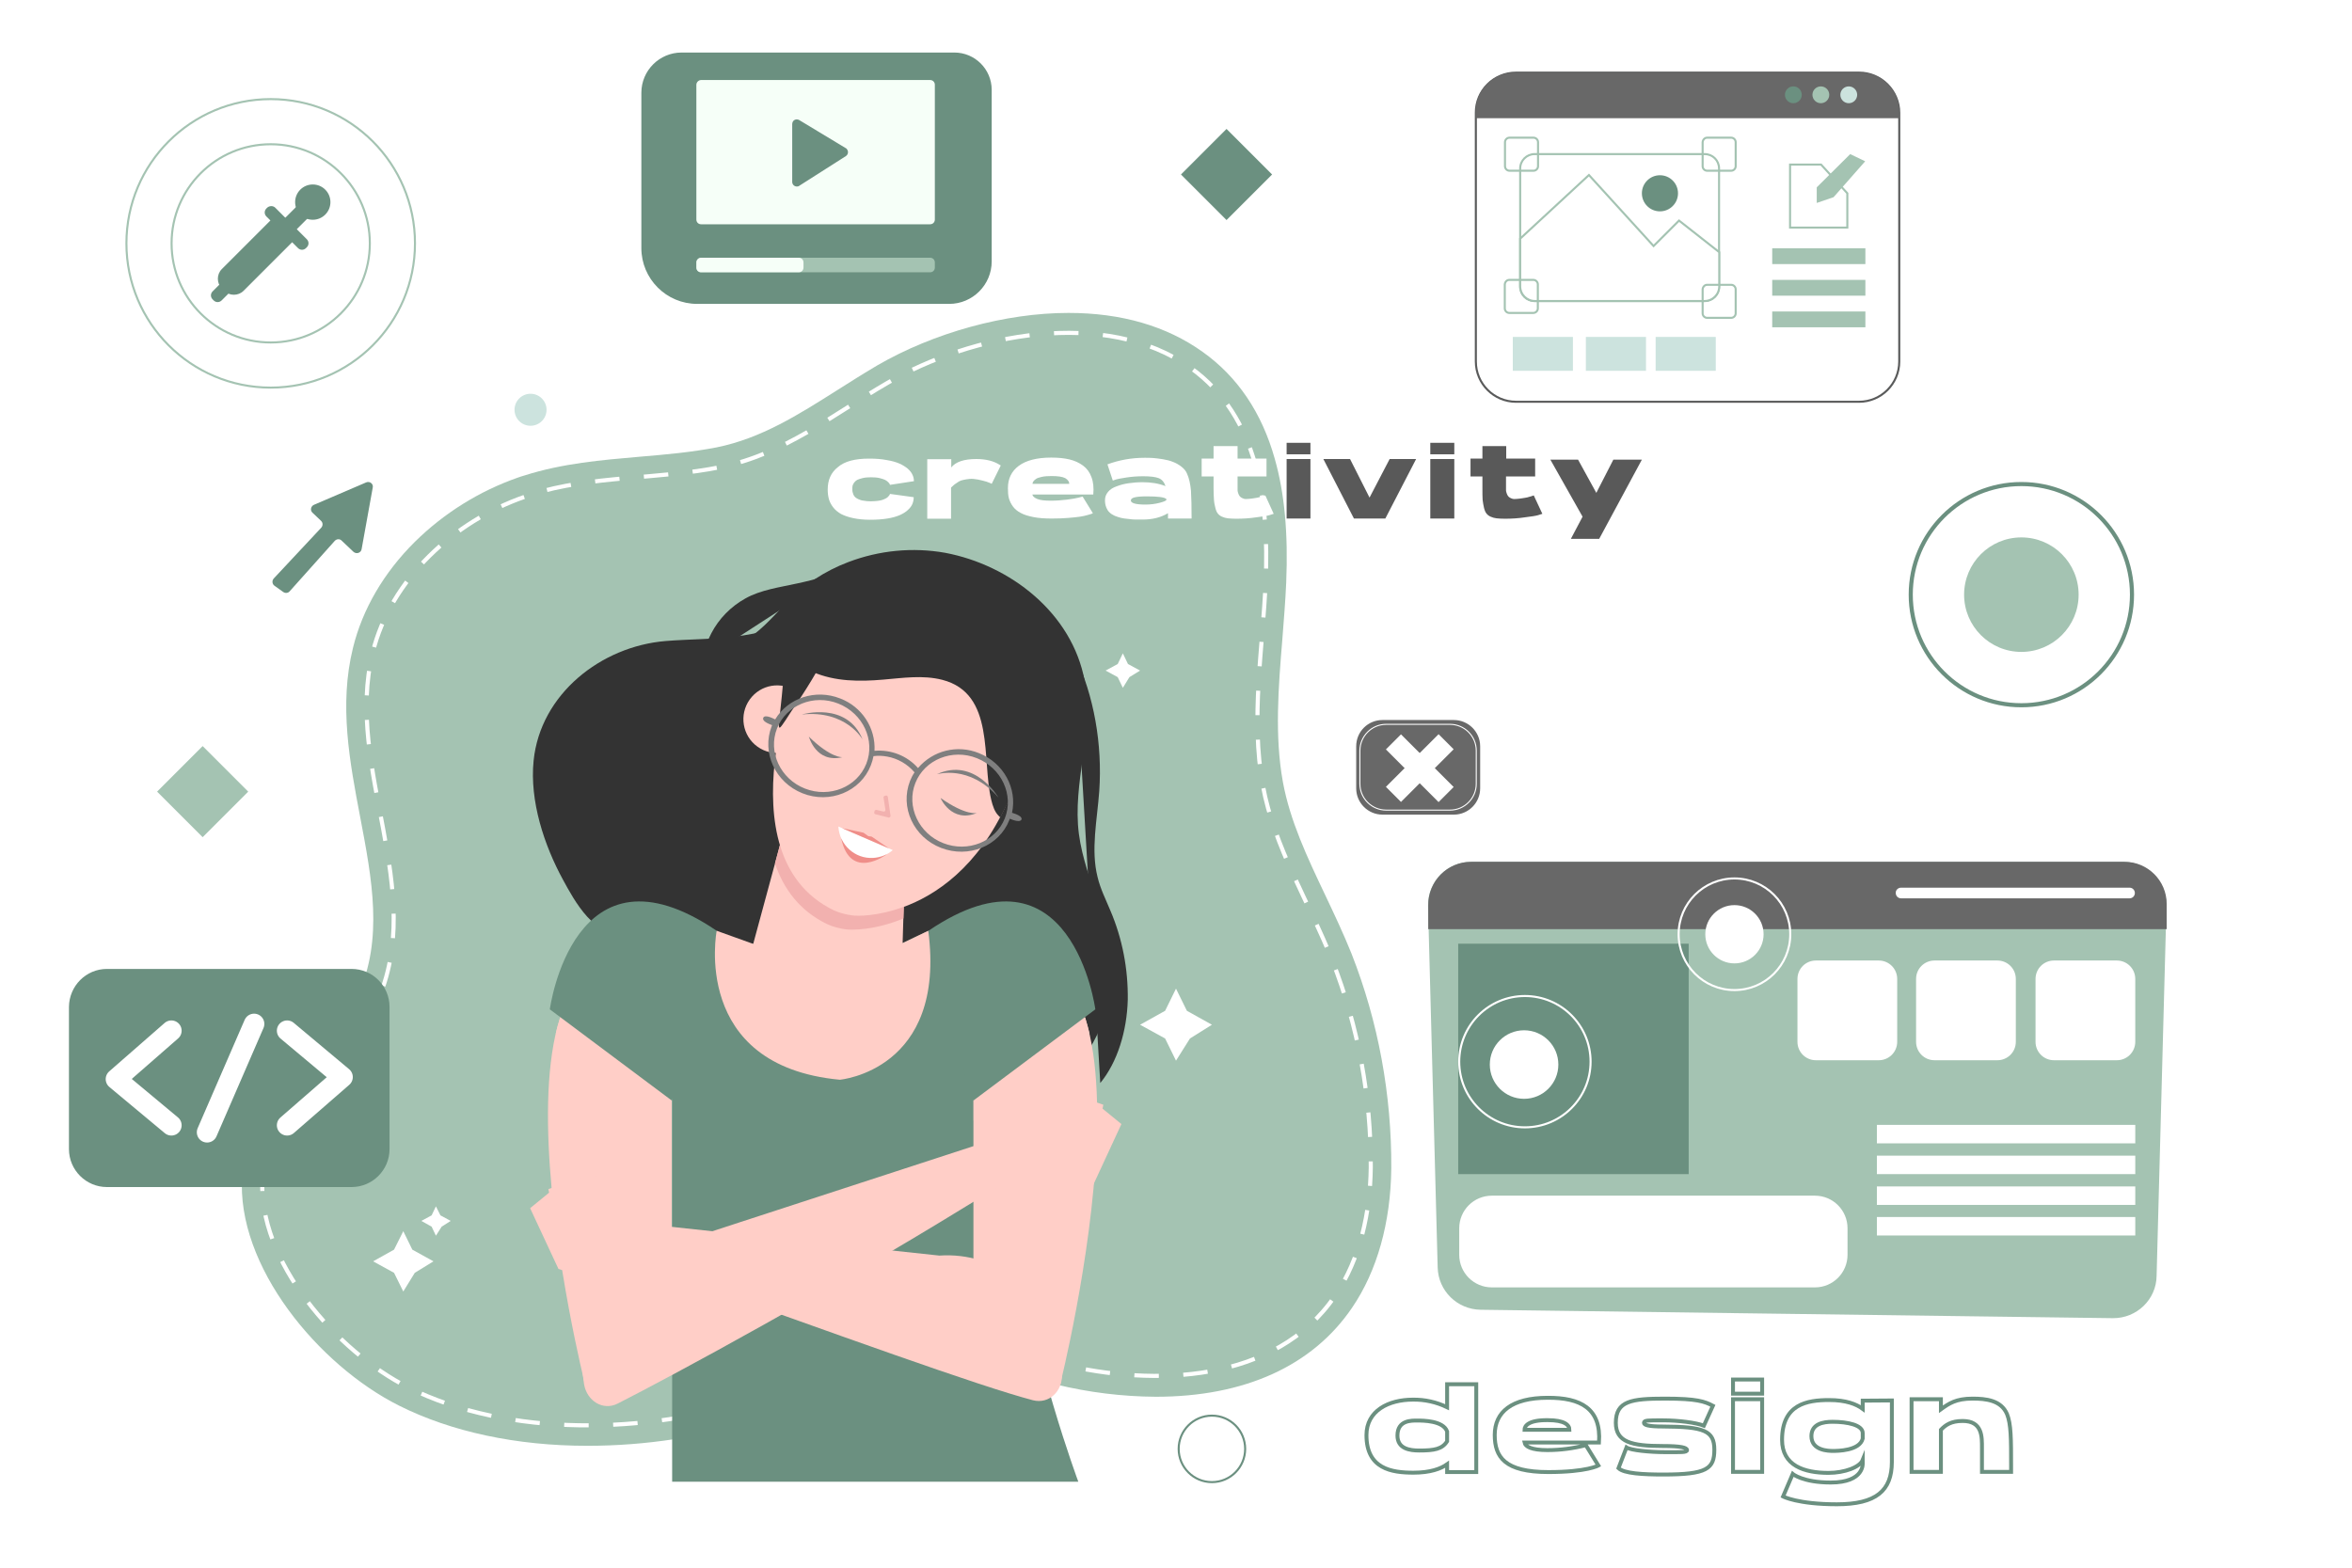 <?xml version="1.0" encoding="utf-8"?>
<!-- Generator: Adobe Illustrator 23.0.1, SVG Export Plug-In . SVG Version: 6.00 Build 0)  -->
<svg version="1.1" id="Layer_1" xmlns="http://www.w3.org/2000/svg" xmlns:xlink="http://www.w3.org/1999/xlink" x="0px" y="0px"
	 viewBox="0 0 1146 764" style="enable-background:new 0 0 1146 764;" xml:space="preserve">
<style type="text/css">
	.st0{fill:#FFFFFF;}
	.st1{fill:#A4C3B2;}
	.st2{fill:none;stroke:#FFFFFF;stroke-width:2;stroke-miterlimit:10;stroke-dasharray:11.93,11.93;}
	.st3{fill:#333333;}
	.st4{fill:#6B9080;}
	.st5{fill:#FFCEC7;}
	.st6{fill:#F2B1AF;}
	.st7{fill:#7F7F7F;}
	.st8{fill:#EF8E89;}
	.st9{enable-background:new    ;}
	.st10{fill:#595959;}
	.st11{fill:#686868;}
	.st12{fill:none;stroke:#FFFFFF;stroke-miterlimit:10;}
	.st13{fill:#CCE3DE;}
	.st14{fill:none;stroke:#6B9080;stroke-miterlimit:10;}
	.st15{fill:#F6FFF8;}
	.st16{fill:none;stroke:#6B9080;stroke-width:2;stroke-miterlimit:10;}
	.st17{fill:none;stroke:#595A5A;stroke-miterlimit:10;}
	.st18{fill:none;stroke:#A4C3B2;stroke-miterlimit:10;}
	.st19{fill:#FFFFFF;stroke:#A4C3B2;stroke-miterlimit:10;}
	.st20{fill:none;stroke:#FFFFFF;stroke-width:0.5;stroke-miterlimit:10;}
	.st21{fill:none;stroke:#6B9080;stroke-width:1.9;stroke-miterlimit:10;}
	.st22{fill:none;stroke:#FFFFFF;stroke-width:10;stroke-linecap:round;stroke-linejoin:round;}
</style>
<title>itsme</title>
<rect class="st0" width="1146" height="764"/>
<path class="st1" d="M286.2,704.6c-34.5,0-66.3-6.8-91.8-19.6c-39.1-19.6-79.5-68-76.4-111.9c1-15,7.5-30.6,18.7-45
	c5.3-6.8,11.2-12.4,17-17.9c8.4-8,16.3-15.5,20.8-25.4c12.3-27.2,6.8-56.1,1-86.6c-5.1-26.8-10.4-54.6-3.5-82.5
	c4.6-18.8,15-36.6,30.1-51.6c14.2-14,31.3-24.7,50.1-31.3c1.1-0.4,2.3-0.8,3.4-1.1c18.5-5.9,37.5-7.5,55.9-9.1
	c13.1-1.1,25.5-2.2,37.8-4.6c21.6-4.4,39.6-15.8,58.7-27.9c6.3-4,12.8-8.1,19.4-12c27.6-16,62.5-25.6,93.2-25.6
	c25.8,0,47.8,6.4,65.4,19c17,12.1,28.8,29.6,35.1,52c4.8,16.8,6.6,36.5,5.6,60.4c-0.4,9.3-1.2,18.7-1.9,27.9
	c-1.9,23.1-3.8,46.9,0.3,69.4c3.5,18.9,11.8,36.5,20.6,55c4.4,9.3,8.9,18.8,12.8,28.5c13.1,33.3,19.6,68.9,19.4,104.7
	c-0.3,26.5-6.9,50-19.1,67.9c-19.3,28.4-52.4,43.4-95.6,43.4c-16.4-0.1-32.7-2.1-48.7-6c-5.4-1.3-10.8-2.8-16-4.3
	c-14.2-4-27.6-7.7-41.3-7.7c-2.9,0-5.7,0.2-8.5,0.5c-16.2,2-31.2,8.7-47,15.9c-10.1,4.5-20.5,9.3-31.5,12.7
	C343,700.2,314.7,704.6,286.2,704.6L286.2,704.6z"/>
<path class="st1" d="M255.4,242.2c-34.1,11.9-65,40-73.8,75.8c-14,56.8,27,115.7,1.9,170.9c-8.6,18.9-26.5,29.3-39,45.3
	c-8.9,11.5-15.6,25.1-16.6,39.6c-2.8,40.7,36.5,85,70.9,102.3c49.5,24.8,116.6,22.5,168.3,6.1c27.1-8.6,51.7-25.5,80.3-29
	c24.3-3,46.4,6,69.5,11.6c45.4,11,104.6,9.3,133.6-33.3c12.3-18.1,17.1-40.5,17.4-62.4c0.2-34.5-6.1-68.8-18.7-100.9
	c-11.2-28.3-28.4-55.2-33.9-85.5c-6-32.8,0-66.5,1.4-99.5c1.6-37.9-3.3-80.1-36.5-103.9c-41.6-29.7-107.1-16.4-147.8,7.3
	c-26.7,15.5-50.3,34.8-81.2,41c-30.6,6.2-62.6,3.9-92.6,13.4C257.5,241.5,256.5,241.9,255.4,242.2z"/>
<path class="st2" d="M255.4,242.2c-34.1,11.9-65,40-73.8,75.8c-14,56.8,27,115.7,1.9,170.9c-8.6,18.9-26.5,29.3-39,45.3
	c-8.9,11.5-15.6,25.1-16.6,39.6c-2.8,40.7,36.5,85,70.9,102.3c49.5,24.8,116.6,22.5,168.3,6.1c27.1-8.6,51.7-25.5,80.3-29
	c24.3-3,46.4,6,69.5,11.6c45.4,11,104.6,9.3,133.6-33.3c12.3-18.1,17.1-40.5,17.4-62.4c0.2-34.5-6.1-68.8-18.7-100.9
	c-11.2-28.3-28.4-55.2-33.9-85.5c-6-32.8,0-66.5,1.4-99.5c1.6-37.9-3.3-80.1-36.5-103.9c-41.6-29.7-107.1-16.4-147.8,7.3
	c-26.7,15.5-50.3,34.8-81.2,41c-30.6,6.2-62.6,3.9-92.6,13.4C257.5,241.5,256.5,241.9,255.4,242.2z"/>
<polygon class="st0" points="211.2,614.7 202.1,620.3 196.5,629.4 192,620.3 181.8,614.7 192,609 196.5,600 200.9,609 "/>
<polygon class="st0" points="219.6,595 215.2,597.8 212.4,602.2 210.3,597.8 205.3,595 210.3,592.3 212.4,587.9 214.6,592.3 "/>
<polygon class="st0" points="555.5,326.8 550.3,330 547.1,335.2 544.6,330 538.7,326.8 544.6,323.6 547.1,318.4 549.6,323.6 "/>
<polygon class="st0" points="590.5,499.4 579.8,506.1 573,516.9 567.7,506.1 555.5,499.4 567.7,492.6 573,481.8 578.3,492.6 "/>
<path class="st3" d="M413.4,273.9c-11.4,4.3-21.8,11.1-30.3,19.9c-6.9,7.2-13.4,15-22.4,19.6c-23.3,12-52.6,4.8-74.5,20.5
	c-27.1,19.4-23.7,63.6-6.4,88.1c13.5,19.1,34.9,31.2,57.4,36.5c23.8,5.6,43,15,60.2,32.9c24,25,52.5,44.3,88.6,43.5
	c9.9-0.2,20-2,28.4-7.2c17.9-11.1,26.3-32.6,27.1-52.9c1-24-12.7-45-15.8-68.3c-3.3-25,7.4-49.8,2.8-74.7c-6.1-33-36.2-56.4-68-62.4
	C444.7,266.6,428.4,268.2,413.4,273.9z"/>
<path class="st3" d="M523.8,319.6c9.2,19.4,13.4,43.1,11.8,66c-1,14-4.2,28.5-0.8,41.9c1.4,5.8,4,10.9,6.2,16.2
	c5.9,13.8,8.7,28.6,8.5,43.5c-0.4,15.2-5,30.4-13.4,40.6"/>
<path class="st3" d="M395.2,294c-16.4,19.2-48.3,16.5-70.9,18.4c-31.4,2.6-61,25.8-64.3,58.3c-2,19.6,5.1,41.2,14.4,58.2
	c4.9,9,16.4,30.7,29.7,23.5"/>
<path class="st3" d="M413.9,275.4c-7.7,4.7-16.5,7-25.3,8.9c-8.5,1.9-17.9,3.1-25.5,7.4c-7,3.9-12.8,9.8-16.5,16.9
	c-3.5,6.6-4.8,14.8-12.2,18.3"/>
<path class="st4" d="M349.2,453.6c0,0,5.9,6,17.8,6.4l72.8-0.4l12.5-6c0,0,31.4,52.6,43.8,153.9c6.5,53.3,29.3,114.6,29.3,114.6
	H327.5V479.1L349.2,453.6"/>
<path class="st5" d="M327.3,471.2v159.2c0,0-11.5,37.9-42.2,44.5C285.1,674.9,223.6,430.7,327.3,471.2z"/>
<path class="st5" d="M273,495.8l54.3,40.6v9.7l-56.5-42.3C271.4,501,272.2,498.3,273,495.8z"/>
<path class="st4" d="M349.2,453.6c-69.9-47.4-81.3,38.3-81.3,38.3l59.5,44.5l13-41.4L349.2,453.6z"/>
<path class="st5" d="M474.3,471.2v159.2c0,0,11.5,37.9,42.2,44.5C516.5,674.9,578,430.7,474.3,471.2z"/>
<path class="st5" d="M528.7,495.8l-54.3,40.6v9.7l56.5-42.3C530.2,501,529.5,498.3,528.7,495.8z"/>
<path class="st5" d="M323.5,597.5l134.2,14.4c27.6-1.9,52.3,17,57.7,44.1c1.1,4.5,1.7,9.1,2,13.8c0.4,8.1-6.2,14.6-14.1,12.6
	c-26.2-6.9-92.1-30.8-184.8-64L323.5,597.5z"/>
<polygon class="st5" points="269.8,579.4 258.3,588.8 272.1,618.4 278.3,620.3 "/>
<path class="st5" d="M267.2,579.5l19.9-7c1.2-0.4,2.5-0.2,3.5,0.6l6.5,5.4l26.4,19l-5,20.8c-11.5,2.7-23.5,3.1-35.2,1l-7.7,1
	L267.2,579.5z"/>
<path class="st4" d="M452.4,453.6c69.9-47.4,81.3,38.3,81.3,38.3l-59.5,44.5l-13-41.4L452.4,453.6z"/>
<polygon class="st5" points="534.9,538.4 546.4,547.8 532.7,577.4 526.5,579.3 "/>
<path class="st5" d="M537.6,538.4l-19.9-7c-1.2-0.4-2.5-0.2-3.5,0.6l-6.5,5.4l-26.5,19l5,20.8c11.5,2.7,23.5,3.1,35.2,1l7.7,1
	L537.6,538.4z"/>
<path class="st5" d="M483.7,555.5l-153.1,49.9c-27.4,4-47.6,27.7-47,55.4c-0.1,4.6,0.3,9.3,1,13.9c1.4,8,9.2,13,16.4,9.3
	c24.2-12.3,104.8-55.4,188.3-107.6L483.7,555.5z"/>
<path class="st5" d="M452.3,453.6l-12.5,6l1.6-54.2l-58.8-3L367,460l-17.8-6.4c0,0-12.8,65.8,60,72.6
	C409.2,526.2,461.2,521.7,452.3,453.6z"/>
<path class="st5" d="M392.1,360.1c-5.3,7.4-15.6,9.1-23,3.8s-9.1-15.6-3.8-23c5.3-7.4,15.5-9.1,22.9-3.8
	C395.7,342.4,397.4,352.7,392.1,360.1C392.1,360.1,392.1,360.1,392.1,360.1z"/>
<path class="st5" d="M500,364.2c-20.6,81.9-78,83-84.8,81.9c-3.1-0.4-6.1-1.2-9-2.5c-55.6-26.8-15.7-124.9-15.7-124.9
	s21.4-39.3,72-18.9C462.6,299.9,511.9,317,500,364.2z"/>
<path class="st6" d="M415.2,446.1c-3.1-0.4-6.1-1.2-9-2.5c-14.2-6.9-22.2-18.4-26.2-31.8l-2.4,9c4.2,12.4,12,23.1,25.5,29.6
	c2.9,1.3,5.9,2.1,9,2.5c2.8,0.4,14.2,0.5,28.1-5.3l0.2-5.7C427.8,446.6,417.8,446.5,415.2,446.1z"/>
<path class="st3" d="M490.8,389.5c-2-2.1-3-5-3.7-7.9c-4.8-19.7,2.1-51.9-23.9-58.6c-9.4-2.4-19.2-0.9-28.7-0.1
	c-11.5,1-23.5,1-34.3-3.7c-2.5-1.1-4.9-2.6-6.9-4.5c-0.7,1-1.4,2-2,3c0,0-0.8,2-2,5.5c2,1.8,4.3,3.2,6.8,4.3
	c10.8,4.7,22.8,4.7,34.3,3.7c9.5-0.8,19.3-2.3,28.7,0.1c26,6.7,19.1,38.9,23.9,58.6c0.7,2.8,1.6,5.8,3.7,7.8
	c0.3,0.3,0.5,0.5,0.7,0.7c1.4-2.7,2.8-5.5,4.2-8.4C491.3,389.9,491.1,389.7,490.8,389.5z"/>
<path class="st3" d="M383.6,311.1c-0.4,3.8-0.8,7.6-1.1,11.4c-0.6,5.7-1,11.4-1.6,17.1c-0.3,2.9-0.6,5.7-0.9,8.5
	c-0.1,0.7-1.2,6.9,0,6.5c0.8-0.3,4.7-6.7,5.6-8c1.7-2.5,3.3-4.9,5-7.4c3.3-5.1,6.5-10.3,9.4-15.7c4.1-7.6,7.8-15.7,9.6-24.1
	c0-0.2,0.1-0.3,0.1-0.5L383.6,311.1z"/>
<path class="st3" d="M497.3,392.2c3.8-1.9,6.7-8,8.5-11.4c11.1-20.5,15.2-45,5.7-66.9c0,0-19.2-35.8-67.5-38.5
	c-11.6-0.6-23.2,2.1-33.4,7.7c-7.9,4.3-22.5,12.9-22.6,23.3c0,6.3,5.7,11.1,11.5,13.7c10.8,4.7,22.8,4.7,34.3,3.7
	c9.5-0.8,19.3-2.3,28.7,0.1c26,6.7,19.1,38.9,23.9,58.6c0.7,2.8,1.6,5.8,3.7,7.8C492.8,393,495.2,393.3,497.3,392.2z"/>
<path class="st7" d="M486.5,388.7c0,0-11.5-19.9-30-11.4C456.5,377.4,472.3,372.3,486.5,388.7z"/>
<path class="st7" d="M390.7,348.2c0,0,22-6.6,29.6,12.2C420.3,360.4,412.3,345.9,390.7,348.2z"/>
<path class="st8" d="M432,416.4c0,0-17.6,13.2-22.1-7.7L432,416.4z"/>
<path class="st0" d="M408.5,402.8c0.5,8.9,8,15.8,16.9,15.3c3.5-0.2,6.9-1.5,9.6-3.8L408.5,402.8z"/>
<polygon class="st8" points="433.2,413.5 424.7,407.7 423.1,407.5 420.7,405.8 410.3,403.6 "/>
<path class="st6" d="M426.5,396.8l6.4,1.6c0.4,0.1,0.9-0.2,1-0.6c0-0.1,0-0.2,0-0.3l-1.3-9.1c-0.1-0.5-0.5-0.8-0.9-0.7l-0.5,0.1
	c-0.4,0.1-0.8,0.5-0.7,0.9l0.9,5.9c0.1,0.4-0.2,0.9-0.7,0.9c-0.1,0-0.2,0-0.3,0l-3.3-0.8c-0.4-0.1-0.9,0.2-1,0.6l-0.1,0.5
	C425.8,396.2,426.1,396.7,426.5,396.8z"/>
<path class="st7" d="M476,396.2c0,0-5.2,1.5-17.7-7.3C458.2,388.9,463.6,401.3,476,396.2z"/>
<path class="st7" d="M410.5,369c0,0-5.4,0.7-16.4-10C394.2,359,397.5,372.1,410.5,369z"/>
<path class="st7" d="M497.7,399.4c0.6-1.5-2.6-2.7-4.6-3.3c2.6-11.8-4-24.3-16.2-29.1c-10.4-4.2-22.3-1.3-29.6,7.3
	c-5.3-6-13.2-9.1-21.2-8.4c0.6-11.2-6.2-21.5-16.7-25.5c-12.1-4.8-25.5-0.2-31.7,10.2c-1.8-0.9-5.1-2.4-5.8-0.8s2.4,2.9,4.3,3.6
	c-0.1,0.2-0.2,0.4-0.2,0.5c-5,12.8,1.7,27.4,15,32.7s28.3-0.8,33.3-13.6c0.6-1.5,1-3,1.3-4.5c2.2-0.3,4.4-0.2,6.6,0.2
	c5.2,0.9,10,3.7,13.4,7.7c-0.9,1.3-1.6,2.7-2.2,4.2c-5,12.8,1.7,27.4,15.1,32.6s28.3-0.8,33.3-13.6c0.1-0.2,0.1-0.4,0.2-0.6
	C494.1,399.9,497.1,400.8,497.7,399.4z M392.2,384.3c-12-4.7-18.1-17.9-13.6-29.3s17.9-16.9,29.9-12.1s18.1,17.9,13.6,29.3
	S404.2,389,392.2,384.3z M459.6,410.9c-12-4.7-18.1-17.9-13.6-29.3s18-16.9,30-12.1s18.1,17.9,13.6,29.3S471.6,415.6,459.6,410.9
	L459.6,410.9z"/>
<g class="st9">
	<path class="st0" d="M423.5,223.5c3.1,0,6,0.2,8.5,0.7c2.5,0.4,4.6,1,6.2,1.7c1.6,0.7,3,1.6,4.1,2.5c1.1,1,1.9,2,2.3,3
		c0.5,1,0.7,2.1,0.7,3.1l-11.7,1.8c0-0.1,0-0.2-0.1-0.4c-0.1-0.2-0.3-0.5-0.7-0.9c-0.4-0.4-0.9-0.8-1.5-1.1
		c-0.6-0.3-1.5-0.6-2.7-0.9c-1.2-0.3-2.6-0.4-4.2-0.4c-1.6,0-2.9,0.1-4.1,0.4c-1.2,0.3-2.1,0.6-2.7,0.9c-0.6,0.4-1.1,0.8-1.5,1.4
		c-0.4,0.6-0.6,1.1-0.7,1.5c-0.1,0.5-0.1,1-0.1,1.6c0,0.5,0,0.9,0.1,1.3c0.1,0.4,0.2,0.8,0.4,1.3c0.2,0.5,0.5,0.9,0.9,1.3
		c0.4,0.4,1,0.7,1.6,1c0.6,0.3,1.5,0.6,2.5,0.7c1,0.2,2.2,0.3,3.5,0.3c1.2,0,2.3-0.1,3.3-0.2c1-0.1,1.8-0.3,2.4-0.5
		c0.6-0.2,1.2-0.5,1.6-0.7c0.5-0.3,0.9-0.5,1.1-0.8s0.4-0.5,0.6-0.7c0.1-0.2,0.2-0.4,0.3-0.5l0-0.2l11.6,1.6c0,1.1-0.2,2.2-0.6,3.2
		c-0.4,1-1.1,2-2.2,3c-1,1-2.4,1.8-3.9,2.5c-1.6,0.7-3.6,1.3-6.1,1.7c-2.5,0.4-5.3,0.6-8.5,0.6c-3.1,0-5.8-0.3-8.2-0.8
		c-2.4-0.5-4.3-1.2-5.9-2c-1.5-0.9-2.8-1.9-3.8-3.2c-1-1.3-1.7-2.6-2.1-4c-0.4-1.4-0.6-3-0.6-4.7c0-4.7,1.6-8.3,4.9-10.9
		C411.5,224.8,416.6,223.5,423.5,223.5z"/>
</g>
<g class="st9">
	<path class="st0" d="M475.7,223.7c4.7,0,8.6,1,11.5,2.9c0.2,0.1,0.4,0.2,0.4,0.3l-4.4,8.9c-0.3-0.2-0.7-0.4-1.3-0.6
		c-0.6-0.3-1.6-0.6-3.2-1c-1.6-0.4-3-0.7-4.4-0.8c-1.2-0.1-2.4,0-3.5,0.2s-2,0.4-2.6,0.6c-0.6,0.2-1.3,0.6-2.1,1.2
		c-0.8,0.5-1.3,0.9-1.5,1.1c-0.2,0.2-0.6,0.6-1.2,1.1v15.2h-11.6v-29h0.9h10.8v4C465.6,225.1,469.7,223.7,475.7,223.7z"/>
</g>
<g class="st9">
	<path class="st0" d="M512.2,223c3.4,0,6.4,0.3,8.9,0.9s4.7,1.6,6.6,3c1.9,1.4,3.2,3.2,4.1,5.6c0.9,2.3,1.2,5.2,0.9,8.5H503
		c0.2,0.9,1,1.6,2.5,2.2c1.5,0.6,3.7,0.8,6.6,0.8c2.6,0,5.1-0.2,7.7-0.5c2.6-0.3,4.5-0.7,5.8-1l1.9-0.5l5,8.1
		c-0.1,0.1-0.3,0.2-0.6,0.3c-0.3,0.1-0.9,0.3-2,0.6c-1.1,0.3-2.3,0.6-3.7,0.8c-1.4,0.2-3.3,0.4-5.7,0.6c-2.4,0.2-5.1,0.3-8,0.3
		c-3.4,0-6.4-0.2-8.9-0.7c-2.5-0.5-4.6-1.1-6.2-2c-1.6-0.8-2.9-1.9-3.8-3.1s-1.6-2.6-2-4s-0.5-3.1-0.5-5c0-4.7,1.8-8.3,5.3-10.9
		S505.2,223,512.2,223z M512.3,232c-1.8,0-3.4,0.1-4.7,0.4s-2.3,0.6-2.8,1c-0.6,0.4-1,0.8-1.3,1.2c-0.3,0.4-0.4,0.8-0.4,1.2h17.9
		c0-1.1-0.7-2-2-2.8C517.6,232.3,515.4,232,512.3,232z"/>
</g>
<g class="st9">
	<path class="st0" d="M580.6,252.7h-11.5c0-0.8,0-1.7,0-2.6c-3.5,2.1-7.6,3.1-12.3,3.1c-1.4,0-2.5,0-3.5,0c-0.9,0-2.1-0.1-3.5-0.3
		c-1.4-0.1-2.6-0.3-3.5-0.5c-1-0.2-2-0.6-3.1-1c-1.1-0.5-1.9-1-2.6-1.7c-0.7-0.6-1.2-1.5-1.6-2.5c-0.4-1-0.6-2.1-0.6-3.4
		c0-1.6,0.5-2.9,1.5-4.1c1-1.2,2.4-2.1,4.2-2.7c1.8-0.7,3.7-1.2,5.8-1.5c2.1-0.3,4.4-0.5,6.8-0.5c4.1,0,7.9,0.6,11.2,1.9
		c-0.7-2-1.8-3.3-3.4-3.9c-1.6-0.6-4.1-0.9-7.5-0.9c-2.8,0-5.5,0.2-8.1,0.6c-2.6,0.4-4.2,0.7-4.9,0.9c-0.7,0.2-1.3,0.4-1.8,0.6
		l-2.6-7.9c5.7-2.1,11.7-3.2,18.1-3.2c1.4,0,2.8,0,4.1,0.1c1.3,0.1,2.9,0.3,4.8,0.6c1.8,0.3,3.5,0.7,4.9,1.3
		c1.4,0.5,2.8,1.3,4.1,2.3c1.3,1,2.3,2.2,2.8,3.5c1,2.2,1.6,5,1.9,8.3C580.5,242.6,580.6,247.1,580.6,252.7z M558.1,245.9
		c2.4,0,4.7-0.3,6.7-0.8c2-0.5,3.2-1,3.5-1.4c0-0.3,0-0.5,0-0.5c-0.9-0.9-4.1-1.3-9.6-1.3c-2.8,0-4.8,0.2-5.9,0.5
		c-1.2,0.3-1.8,0.8-1.8,1.5C551,245.2,553.4,245.9,558.1,245.9z"/>
</g>
<g class="st9">
	<path class="st0" d="M607,243.2c0.8,0,1.7-0.1,2.7-0.2c1-0.1,1.8-0.3,2.6-0.4c0.8-0.2,1.5-0.3,2.1-0.5c0.7-0.2,1.2-0.3,1.6-0.5
		c0.4-0.1,0.6-0.2,0.5-0.2l4.1,9c-0.5,0.2-1.2,0.4-2.2,0.7s-3,0.6-6.2,1c-3.2,0.5-6.5,0.7-9.9,0.7c-1.6,0-3-0.1-4-0.2
		c-1-0.1-2-0.4-2.9-0.8c-0.9-0.4-1.5-0.9-2-1.5c-0.5-0.6-0.9-1.5-1.2-2.7c-0.3-1.2-0.6-2.5-0.7-4s-0.2-3.3-0.2-5.6v-5.8h-5.8v-8.7
		h5.8v-6.1H603v6.1h14.1v8.7H603v5.8c0,0.1,0,0.2,0,0.3c0,0.1,0,0.4,0,0.7s0.1,0.7,0.2,1c0.1,0.3,0.2,0.7,0.4,1.1
		c0.2,0.4,0.4,0.7,0.7,1s0.7,0.5,1.1,0.7C606,243.1,606.5,243.2,607,243.2z"/>
</g>
<g class="st9">
	<path class="st10" d="M626.9,215.8h11.6v5.6h-11.6V215.8z M626.9,223.7h11.6v29h-11.6V223.7z"/>
</g>
<g class="st9">
	<path class="st10" d="M677.1,223.7H690l-15,29h-15.3l-14.9-29h13l9.5,18.8L677.1,223.7z"/>
</g>
<g class="st9">
	<path class="st10" d="M696.9,215.8h11.7v5.6h-11.7V215.8z M696.9,223.7h11.7v29h-11.7V223.7z"/>
</g>
<g class="st9">
	<path class="st10" d="M737.8,243.2c0.8,0,1.7-0.1,2.7-0.2c1-0.1,1.8-0.3,2.6-0.4s1.5-0.3,2.1-0.5c0.7-0.2,1.2-0.3,1.6-0.5
		c0.4-0.1,0.6-0.2,0.5-0.2l4.2,9c-0.5,0.2-1.2,0.4-2.2,0.7s-3,0.6-6.2,1c-3.2,0.5-6.5,0.7-9.9,0.7c-1.6,0-3-0.1-4-0.2
		c-1-0.1-2-0.4-2.9-0.8c-0.9-0.4-1.5-0.9-2-1.5c-0.5-0.6-0.9-1.5-1.2-2.7c-0.3-1.2-0.5-2.5-0.7-4c-0.1-1.5-0.1-3.3-0.1-5.6v-5.8
		h-5.8v-8.7h5.8v-6.1h11.6v6.1H748v8.7h-14.2v5.8c0,0.1,0,0.2,0,0.3c0,0.1,0,0.4,0,0.7s0.1,0.7,0.2,1c0.1,0.3,0.2,0.7,0.4,1.1
		c0.2,0.4,0.4,0.7,0.7,1s0.7,0.5,1.1,0.7C736.8,243.1,737.3,243.2,737.8,243.2z"/>
</g>
<g class="st9">
	<path class="st10" d="M771.1,251.8L755.4,224h13.5l8.9,16.2l8.3-16.2H800l-20.8,38.6h-13.8L771.1,251.8z"/>
</g>
<path class="st4" d="M178.4,235.1L153,246c-1.6,0.7-2,2.8-0.7,3.9l4.1,3.9c1,0.9,1,2.4,0.1,3.4l-23.1,24.7c-1,1.1-0.8,2.8,0.4,3.6
	l4.2,3c1,0.7,2.4,0.6,3.2-0.4l21.9-24.5c0.9-1,2.5-1.1,3.4-0.1l5.7,5.4c1.4,1.3,3.7,0.6,4-1.3l5.4-29.9
	C182.1,235.9,180.2,234.3,178.4,235.1z"/>
<path class="st1" d="M1029.5,642.4l-308.1-4.1c-11.4-0.2-20.6-9.2-20.9-20.6l-4.7-176c-0.3-11.7,8.9-21.4,20.6-21.7
	c0.2,0,0.3,0,0.5,0h317.5c11.7,0,21.2,9.5,21.2,21.2c0,0.2,0,0.4,0,0.5l-4.8,180C1050.7,633.3,1041.1,642.5,1029.5,642.4z"/>
<path class="st0" d="M884.8,468.1h30.6c5,0,9,4,9,9v30.6c0,5-4,9-9,9h-30.6c-5,0-9-4-9-9v-30.6C875.8,472.1,879.8,468.1,884.8,468.1
	z"/>
<path class="st0" d="M942.6,468.1h30.6c5,0,9,4,9,9v30.6c0,5-4,9-9,9h-30.6c-5,0-9-4-9-9v-30.6C933.6,472.1,937.6,468.1,942.6,468.1
	z"/>
<path class="st0" d="M1000.8,468.1h30.6c5,0,9,4,9,9v30.6c0,5-4,9-9,9h-30.6c-5,0-9-4-9-9v-30.6
	C991.8,472.1,995.8,468.1,1000.8,468.1z"/>
<rect x="710.5" y="459.9" class="st4" width="112.3" height="112.3"/>
<rect x="914.5" y="548.2" class="st0" width="125.9" height="9"/>
<rect x="914.5" y="563.2" class="st0" width="125.9" height="9"/>
<rect x="914.5" y="578.2" class="st0" width="125.9" height="9"/>
<rect x="914.5" y="593.1" class="st0" width="125.9" height="9"/>
<path class="st11" d="M716.8,420h318.4c11.3,0,20.5,9.2,20.5,20.5v0v12.3l0,0H695.9l0,0V441C695.9,429.4,705.2,420,716.8,420z"/>
<path class="st0" d="M926.3,432.6h111.3c1.5,0,2.6,1.2,2.6,2.6v0c0,1.5-1.2,2.6-2.6,2.6H926.3c-1.5,0-2.6-1.2-2.6-2.6v0
	C923.6,433.8,924.8,432.6,926.3,432.6z"/>
<circle class="st0" cx="742.6" cy="518.8" r="16.7"/>
<circle class="st0" cx="845.1" cy="455.3" r="14.2"/>
<circle class="st12" cx="743" cy="517.4" r="32"/>
<circle class="st12" cx="845.1" cy="455.3" r="27.2"/>
<path class="st0" d="M726.9,582.7h157.4c8.8,0,15.9,7.1,15.9,15.9v12.9c0,8.8-7.1,15.9-15.9,15.9H726.9c-8.8,0-15.9-7.1-15.9-15.9
	v-12.9C711,589.8,718.1,582.7,726.9,582.7z"/>
<circle class="st13" cx="258.5" cy="199.7" r="7.8"/>
<circle class="st14" cx="590.5" cy="706.1" r="16.2"/>
<path class="st4" d="M332.1,25.6H465c10,0,18.2,8.1,18.2,18.2v83.6c0,11.4-9.3,20.7-20.7,20.7H339.7c-15,0-27.2-12.2-27.2-27.2V45.2
	C312.5,34.4,321.3,25.6,332.1,25.6z"/>
<path class="st15" d="M341.6,39h111.6c1.3,0,2.3,1,2.3,2.3v65.7c0,1.3-1,2.3-2.3,2.3H341.6c-1.3,0-2.3-1-2.3-2.3V41.3
	C339.3,40.1,340.4,39,341.6,39z"/>
<path class="st1" d="M341.6,125.6h111.6c1.3,0,2.3,1,2.3,2.3v2.5c0,1.3-1,2.3-2.3,2.3H341.6c-1.3,0-2.3-1-2.3-2.3v-2.5
	C339.3,126.6,340.4,125.6,341.6,125.6z"/>
<path class="st15" d="M341.6,125.6h47.6c1.3,0,2.3,1,2.3,2.3v2.5c0,1.3-1,2.3-2.3,2.3h-47.6c-1.3,0-2.3-1-2.3-2.3v-2.5
	C339.3,126.6,340.4,125.6,341.6,125.6z"/>
<path class="st4" d="M386,60.5v28.1c0,1.3,1,2.3,2.3,2.3c0.4,0,0.9-0.1,1.2-0.4l22.6-14.4c1.1-0.7,1.4-2.1,0.7-3.2
	c-0.2-0.3-0.4-0.6-0.7-0.7l-22.7-13.7c-1.1-0.6-2.5-0.3-3.1,0.8C386.1,59.7,386,60.1,386,60.5z"/>
<rect x="83.1" y="370.1" transform="matrix(0.707 -0.707 0.707 0.707 -243.869 182.888)" class="st1" width="31.4" height="31.4"/>
<rect x="582" y="69.3" transform="matrix(0.707 -0.707 0.707 0.707 114.956 447.518)" class="st4" width="31.4" height="31.4"/>
<circle class="st1" cx="984.9" cy="289.8" r="27.9"/>
<circle class="st16" cx="984.9" cy="289.8" r="53.9"/>
<path class="st17" d="M738.7,35.4h167.1c10.8,0,19.6,8.8,19.6,19.6v121.2c0,10.8-8.8,19.6-19.6,19.6H738.7
	c-10.8,0-19.6-8.8-19.6-19.6V55C719,44.2,727.8,35.4,738.7,35.4z"/>
<path class="st11" d="M738,35.4h168.4c10.5,0,19,8.5,19,19l0,0v3.2l0,0H719l0,0v-3.3C719,43.9,727.5,35.4,738,35.4z"/>
<path class="st18" d="M747.7,75.1h82.9c3.9,0,7,3.1,7,7v57.6c0,3.9-3.1,7-7,7h-82.9c-3.9,0-7-3.1-7-7V82.1
	C740.7,78.2,743.9,75.1,747.7,75.1z"/>
<path class="st18" d="M735.5,67.1h11.7c1.2,0,2.2,1,2.2,2.2v11.7c0,1.2-1,2.2-2.2,2.2h-11.7c-1.2,0-2.2-1-2.2-2.2V69.3
	C733.3,68.1,734.3,67.1,735.5,67.1z"/>
<path class="st18" d="M831.8,67.1h11.7c1.2,0,2.2,1,2.2,2.2v11.7c0,1.2-1,2.2-2.2,2.2h-11.7c-1.2,0-2.2-1-2.2-2.2V69.3
	C829.7,68.1,830.6,67.1,831.8,67.1z"/>
<path class="st19" d="M740.7,116.3l33.5-31l31.5,34.6l12.4-12.4l19.6,15.4v16.6c0,4-3.2,7.2-7.2,7.2c0,0,0,0,0,0h-82.6
	c-4,0-7.2-3.2-7.2-7.2c0,0,0,0,0,0L740.7,116.3z"/>
<circle class="st4" cx="808.8" cy="94.2" r="8.8"/>
<polygon class="st18" points="872.2,80.2 887.3,80.2 900.1,94.2 900.1,110.9 872.2,110.9 "/>
<polygon class="st1" points="901.5,75.1 908.8,78.6 893.4,96.1 885.2,98.9 885.2,91.3 "/>
<rect x="737.1" y="164.2" class="st13" width="29.3" height="16.5"/>
<rect x="772.7" y="164.2" class="st13" width="29.3" height="16.5"/>
<rect x="806.7" y="164.2" class="st13" width="29.3" height="16.5"/>
<rect x="863.5" y="121" class="st1" width="45.4" height="7.7"/>
<rect x="863.5" y="136.4" class="st1" width="45.4" height="7.7"/>
<rect x="863.5" y="151.8" class="st1" width="45.4" height="7.7"/>
<path class="st18" d="M735.4,136.4h11.7c1.2,0,2.2,1,2.2,2.2v11.7c0,1.2-1,2.2-2.2,2.2h-11.7c-1.2,0-2.2-1-2.2-2.2v-11.7
	C733.3,137.4,734.2,136.4,735.4,136.4z"/>
<path class="st18" d="M831.8,138.8h11.7c1.2,0,2.2,1,2.2,2.2v11.7c0,1.2-1,2.2-2.2,2.2h-11.7c-1.2,0-2.2-1-2.2-2.2v-11.7
	C829.7,139.8,830.6,138.8,831.8,138.8z"/>
<circle class="st13" cx="900.8" cy="46.2" r="4.1"/>
<circle class="st1" cx="887.2" cy="46.2" r="4.1"/>
<circle class="st4" cx="873.8" cy="46.2" r="4.1"/>
<circle class="st18" cx="131.9" cy="118.6" r="70.3"/>
<circle class="st18" cx="131.9" cy="118.6" r="48.3"/>
<circle class="st4" cx="152.4" cy="98.5" r="8.6"/>
<rect x="128.6" y="107.1" transform="matrix(0.707 -0.707 0.707 0.707 -37.632 131.32)" class="st4" width="22.2" height="7.9"/>
<path class="st4" d="M134.1,101.2l15.4,15.4c1.1,1.1,1.1,2.8,0,3.9l-0.4,0.4c-1.1,1.1-2.8,1.1-3.9,0l-15.4-15.4
	c-1.1-1.1-1.1-2.8,0-3.9l0.4-0.4C131.3,100.2,133.1,100.2,134.1,101.2z"/>
<path class="st4" d="M133.2,106l10.6,10.6l0,0l-25.1,25.1c-2.6,2.6-6.9,2.6-9.5,0l0,0l-1.1-1.1c-2.6-2.6-2.6-6.9,0-9.5l0,0
	L133.2,106L133.2,106z"/>
<path class="st4" d="M110.8,138.7l0.5,0.5c1.1,1.1,1.1,2.8,0,3.9l-3.3,3.3c-1.1,1.1-2.8,1.1-3.9,0l-0.5-0.5c-1.1-1.1-1.1-2.8,0-3.9
	l3.3-3.3C108,137.7,109.8,137.7,110.8,138.7z"/>
<path class="st11" d="M673.6,350.9h34.8c7,0,12.8,5.7,12.8,12.8v20.5c0,7-5.7,12.8-12.8,12.8h-34.8c-7,0-12.8-5.7-12.8-12.8v-20.5
	C660.8,356.6,666.5,350.9,673.6,350.9z"/>
<rect x="686.7" y="356.2" transform="matrix(0.707 -0.707 0.707 0.707 -62.056 598.893)" class="st0" width="10.4" height="36.3"/>
<rect x="673.8" y="369.1" transform="matrix(0.707 -0.707 0.707 0.707 -62.054 598.888)" class="st0" width="36.3" height="10.4"/>
<path class="st20" d="M675.4,353h31.1c7,0,12.8,5.7,12.8,12.8V382c0,7-5.7,12.8-12.8,12.8h-31.1c-7,0-12.8-5.7-12.8-12.8v-16.3
	C662.7,358.7,668.4,353,675.4,353z"/>
<path class="st21" d="M719.3,674.6v42.8h-14.2v-3.8c-3.1,2.2-8.2,4.1-16.4,4.1c-10.7,0-22.9-1.9-22.9-18.3
	c0-11.9,10.8-17.3,22.6-17.3c5.8-0.1,11.5,1.2,16.7,3.7v-11.2H719.3z M705.1,697.6c-1.9-5.3-11.8-5.3-14.5-5.3s-9.7-0.3-9.7,7.3
	c0,6.4,5.9,7.3,10.6,7.3c7.4,0,11.2-0.7,13.6-4.5V697.6z"/>
<path class="st21" d="M779.1,703h-36.3c0.4,2,3.4,3.7,11.1,3.7c6.3,0,12.6-0.8,18.8-2.4l6.1,9.9c0,0-5.5,3.2-24.4,3.2
	c-21.2,0-26.1-7.3-26.1-18.1c0-11.2,8.3-18.1,25.8-18.1C770.1,681.1,780.3,686.4,779.1,703z M742.8,696.8h21.9
	c0-2.3-2.3-4.7-10.6-4.7C744.6,692,742.8,695,742.8,696.8L742.8,696.8z"/>
<path class="st21" d="M835.3,706.5c0,9.3-3.6,12.1-24.8,12.1c-10,0-19.2-0.5-21.9-3.1l3.9-10.1c2.1,1.4,11.6,2.3,18.5,2.3
	c8.1,0,11,0.2,11-1s-2.8-2-11.9-2c-15.1,0-22.8-1.9-22.8-11.3c0-10.7,7.6-11.8,24-11.8c15.6,0,19.3,1.4,23.3,3.5l-4.4,9.7
	c-3.8-1.5-12.5-2.6-19.8-2.6s-9.4-0.1-9.4,1.2c0,1,1.8,1.8,9.3,1.8C830.3,695.3,835.3,697.2,835.3,706.5z"/>
<path class="st21" d="M858.6,672.3v6.9h-14.2v-6.9H858.6z M858.6,681.9v35.4h-14.2v-35.4H858.6z"/>
<path class="st21" d="M921.8,682.5v30c0,14-7.7,20.6-26.8,20.6s-26.2-3.8-26.2-3.8l4.7-11c0,0,4.9,4.2,18.5,4.2
	c16.6,0,15.6-9.5,15.6-9.5v-1.5c-1.4,3.5-8.8,6.3-16.7,6.3c-11.8,0-22.6-3.5-22.6-16.1c0-17.4,12.2-19.4,22.9-19.4
	c8.3,0,13.3,2,16.4,4.3v-4L921.8,682.5z M907.6,701.1v-2.7c0-3.9-7.3-5.5-14.7-5.5c-4.6,0-10.3,1-10.3,7c0,7.1,8.5,7.2,10.5,7.2
	S906.1,707.1,907.6,701.1L907.6,701.1z"/>
<path class="st21" d="M979.9,714.5v2.8h-14.2v-11.7c0-5.3,0.3-13.1-9.4-13.1c-5.7,0-8.4,2-10.6,4.3v20.5h-14.3v-35.4h14.3v4.9
	c3.9-2.8,7.3-5.2,15.4-5.2c6.6,0,13.9,0.8,16.8,7.5C979.9,694,979.9,701.3,979.9,714.5z"/>
<path class="st4" d="M52.1,472.2h119.2c10.2,0,18.5,8.3,18.5,18.5V560c0,10.2-8.3,18.5-18.5,18.5H52.1c-10.2,0-18.5-8.3-18.5-18.5
	v-69.3C33.7,480.5,41.9,472.2,52.1,472.2z"/>
<polyline class="st22" points="83.5,502.3 56.5,525.9 83.5,548.4 "/>
<polyline class="st22" points="139.9,548.4 166.9,524.9 139.9,502.3 "/>
<line class="st22" x1="123.8" y1="499" x2="100.9" y2="551.8"/>
</svg>
